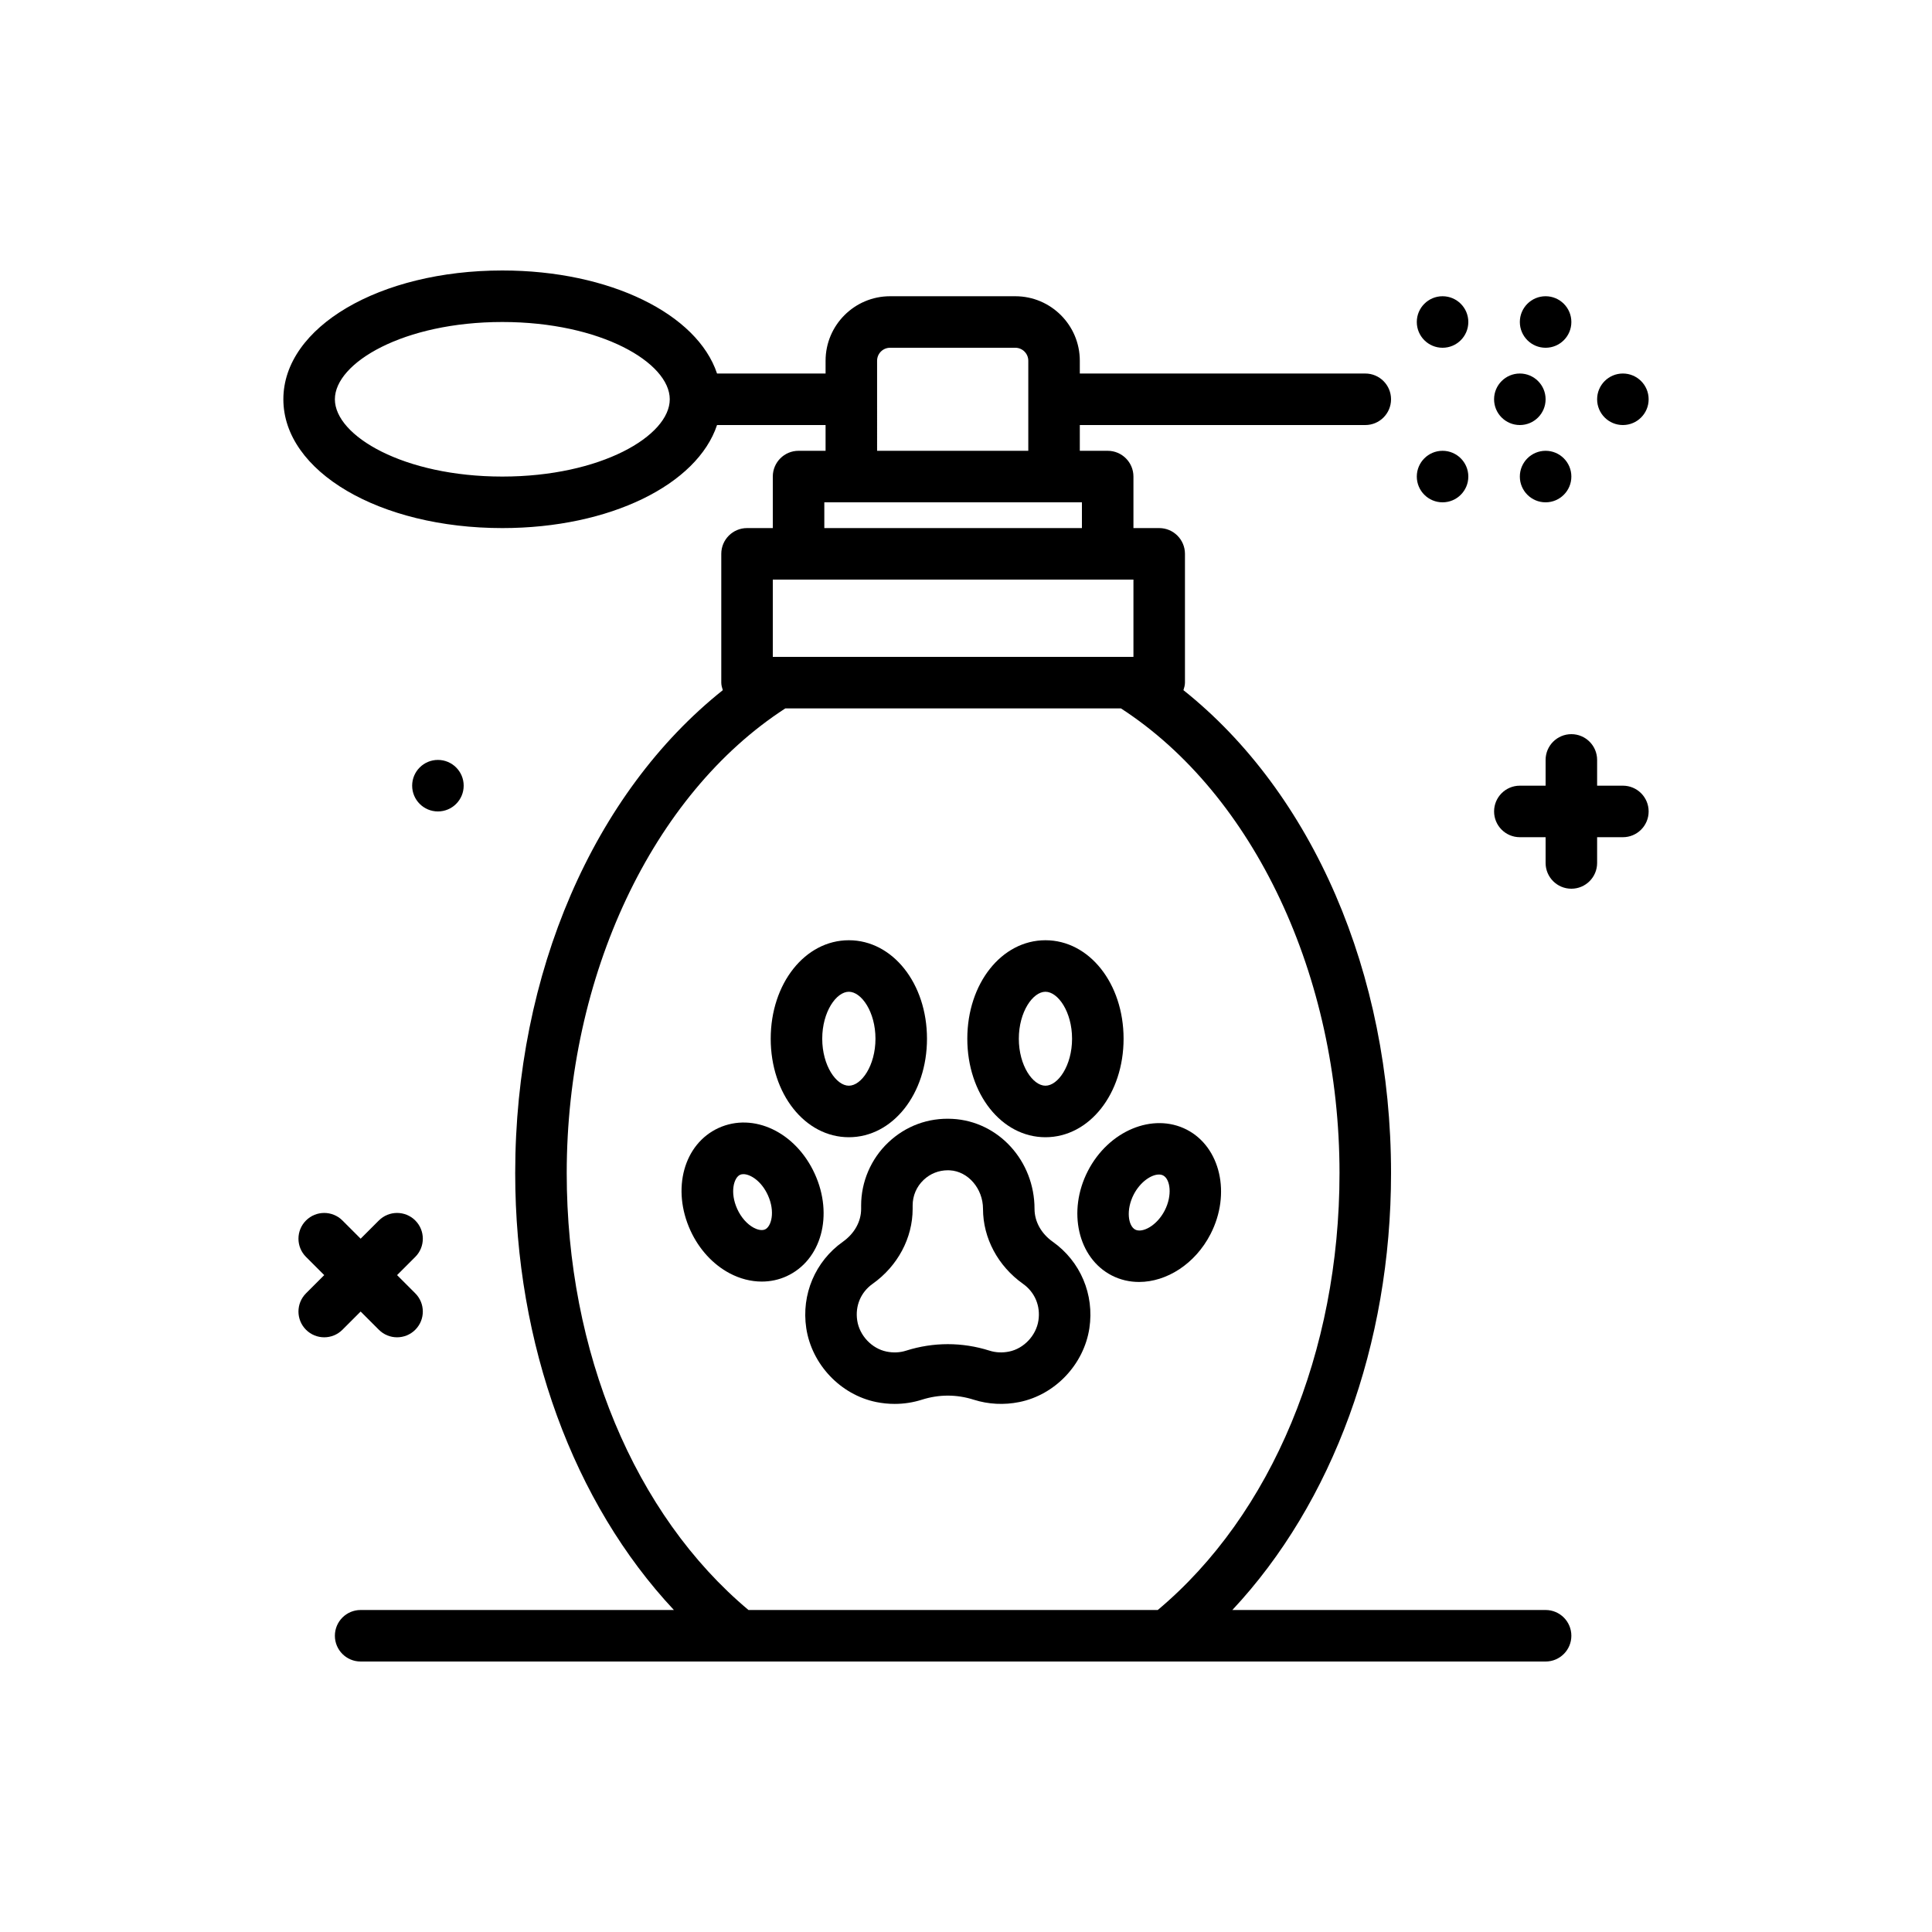 <?xml version="1.0" encoding="UTF-8"?>
<svg xmlns="http://www.w3.org/2000/svg" xmlns:xlink="http://www.w3.org/1999/xlink" version="1.1" id="perfume" x="0px" y="0px" viewBox="0 0 300 300" style="enable-background:new 0 0 300 300;" xml:space="preserve" width="512" height="512">
<g>
	<circle cx="68" cy="122" r="4"/>
	<path d="M56,203.656l2.828,2.828c0.781,0.781,1.805,1.172,2.828,1.172s2.047-0.391,2.828-1.172c1.562-1.562,1.562-4.094,0-5.656   L61.656,198l2.828-2.828c1.562-1.562,1.562-4.094,0-5.656s-4.094-1.562-5.656,0L56,192.344l-2.828-2.828   c-1.562-1.562-4.094-1.562-5.656,0s-1.562,4.094,0,5.656L50.344,198l-2.828,2.828c-1.562,1.562-1.562,4.094,0,5.656   c0.781,0.781,1.805,1.172,2.828,1.172s2.047-0.391,2.828-1.172L56,203.656z"/>
	<circle cx="236" cy="62" r="4"/>
	<circle cx="224" cy="74" r="4"/>
	<circle cx="224" cy="50" r="4"/>
	<circle cx="252" cy="62" r="4"/>
	<circle cx="240" cy="74" r="4"/>
	<circle cx="240" cy="50" r="4"/>
	<path d="M240,250h-48.643C206.929,233.371,216,208.793,216,182.158c0-31.064-12.206-59.024-32.236-74.989   c0.117-0.376,0.236-0.754,0.236-1.169V86c0-2.209-1.789-4-4-4h-4v-8c0-2.209-1.789-4-4-4h-4.328v-4H212c2.211,0,4-1.791,4-4   s-1.789-4-4-4h-44.328v-1.984c0-5.523-4.492-10.016-10.016-10.016h-19.445c-5.523,0-10.016,4.492-10.016,10.016V58h-16.854   C108.272,48.765,94.73,42,78,42c-19.066,0-34,8.785-34,20s14.934,20,34,20c16.73,0,30.272-6.765,33.341-16h16.854v4H124   c-2.211,0-4,1.791-4,4v8h-4c-2.211,0-4,1.791-4,4v20c0,0.415,0.119,0.793,0.236,1.169C92.207,123.134,80,151.092,80,182.158   c0,26.635,9.071,51.213,24.643,67.842H56c-2.211,0-4,1.791-4,4s1.789,4,4,4h184c2.211,0,4-1.791,4-4S242.211,250,240,250z M78,74   c-15.32,0-26-6.324-26-12s10.68-12,26-12s26,6.324,26,12S93.32,74,78,74z M136.195,56.016c0-1.111,0.902-2.016,2.016-2.016h19.445   c1.113,0,2.016,0.904,2.016,2.016V70h-23.477V56.016z M128,78h40v4h-40V78z M120,90h56v12h-56V90z M116.223,250   C98.527,235.176,88,209.939,88,182.158c0-30.589,13.304-58.792,33.942-72.158h52.117c20.633,13.366,33.94,41.57,33.94,72.158   c0,27.781-10.527,53.018-28.223,67.842H116.223z"/>
	<path d="M187.973,191.623c3.207-6.242,1.543-13.516-3.707-16.217c-5.266-2.693-12.137,0.186-15.344,6.428   s-1.543,13.516,3.707,16.217c1.34,0.686,2.781,1.012,4.242,1.012C181.148,199.062,185.582,196.275,187.973,191.623z    M180.855,187.967c-1.219,2.369-3.461,3.529-4.57,2.969c-1.113-0.574-1.465-3.076-0.246-5.445c1.012-1.969,2.73-3.111,3.922-3.111   c0.242,0,0.461,0.047,0.648,0.143C181.723,183.096,182.074,185.598,180.855,187.967z"/>
	<path d="M162.336,176.588c6.805,0,12.133-6.719,12.133-15.295S169.141,146,162.336,146s-12.133,6.717-12.133,15.293   S155.531,176.588,162.336,176.588z M162.336,154c1.949,0,4.133,3.119,4.133,7.293c0,4.176-2.184,7.295-4.133,7.295   s-4.133-3.119-4.133-7.295C158.203,157.119,160.387,154,162.336,154z"/>
	<path d="M131.809,176.588c6.805,0,12.133-6.719,12.133-15.295S138.613,146,131.809,146s-12.133,6.717-12.133,15.293   S125.004,176.588,131.809,176.588z M131.809,154c1.949,0,4.133,3.119,4.133,7.293c0,4.176-2.184,7.295-4.133,7.295   s-4.133-3.119-4.133-7.295C127.676,157.119,129.859,154,131.809,154z"/>
	<path d="M126.504,182.244c-2.957-6.453-9.5-9.561-14.922-7.094c-5.406,2.479-7.324,9.475-4.367,15.932   c1.328,2.896,3.48,5.248,6.07,6.627c1.613,0.859,3.332,1.293,5.004,1.293c1.332,0,2.641-0.275,3.848-0.828   C127.543,195.697,129.461,188.699,126.504,182.244z M118.801,190.902c-0.629,0.281-1.434-0.084-1.758-0.256   c-1.031-0.549-1.965-1.605-2.555-2.896c-1.188-2.588-0.539-4.883,0.426-5.326c0.148-0.066,0.32-0.102,0.516-0.102   c1.086,0,2.797,1.059,3.801,3.254C120.414,188.164,119.77,190.457,118.801,190.902z"/>
	<path d="M163.477,192.824c-1.801-1.277-2.836-3.141-2.836-5.107c0-7.465-5.598-13.605-12.742-13.979   c-3.766-0.205-7.285,1.109-9.984,3.676c-2.668,2.529-4.199,6.09-4.199,9.768v0.535c0,1.965-1.035,3.828-2.844,5.109   c-4.285,3.041-6.461,8.182-5.676,13.412c0.852,5.629,5.32,10.346,10.871,11.473c0.949,0.191,1.906,0.287,2.855,0.287   c1.434,0,2.855-0.217,4.203-0.646c2.691-0.854,5.414-0.854,8.098,0c2.25,0.713,4.695,0.84,7.062,0.357   c5.555-1.123,10.023-5.84,10.875-11.471C169.945,201.006,167.77,195.865,163.477,192.824z M161.246,205.047   c-0.352,2.332-2.262,4.359-4.551,4.822c-1.043,0.213-2.074,0.166-3.051-0.143c-4.234-1.34-8.699-1.342-12.941,0.002   c-0.961,0.309-1.992,0.357-3.043,0.143c-2.289-0.465-4.199-2.492-4.551-4.824c-0.344-2.262,0.555-4.391,2.391-5.695   c3.891-2.76,6.215-7.109,6.215-11.635v-0.535c0-1.514,0.605-2.922,1.703-3.965c1.023-0.973,2.352-1.498,3.762-1.498   c0.098,0,0.199,0.002,0.301,0.008c2.844,0.148,5.16,2.836,5.16,5.99c0,4.527,2.32,8.877,6.211,11.635   C160.691,200.656,161.59,202.785,161.246,205.047z"/>
	<path d="M252,122h-4v-4c0-2.209-1.789-4-4-4s-4,1.791-4,4v4h-4c-2.211,0-4,1.791-4,4s1.789,4,4,4h4v4c0,2.209,1.789,4,4,4   s4-1.791,4-4v-4h4c2.211,0,4-1.791,4-4S254.211,122,252,122z"/>
</g>















</svg>
